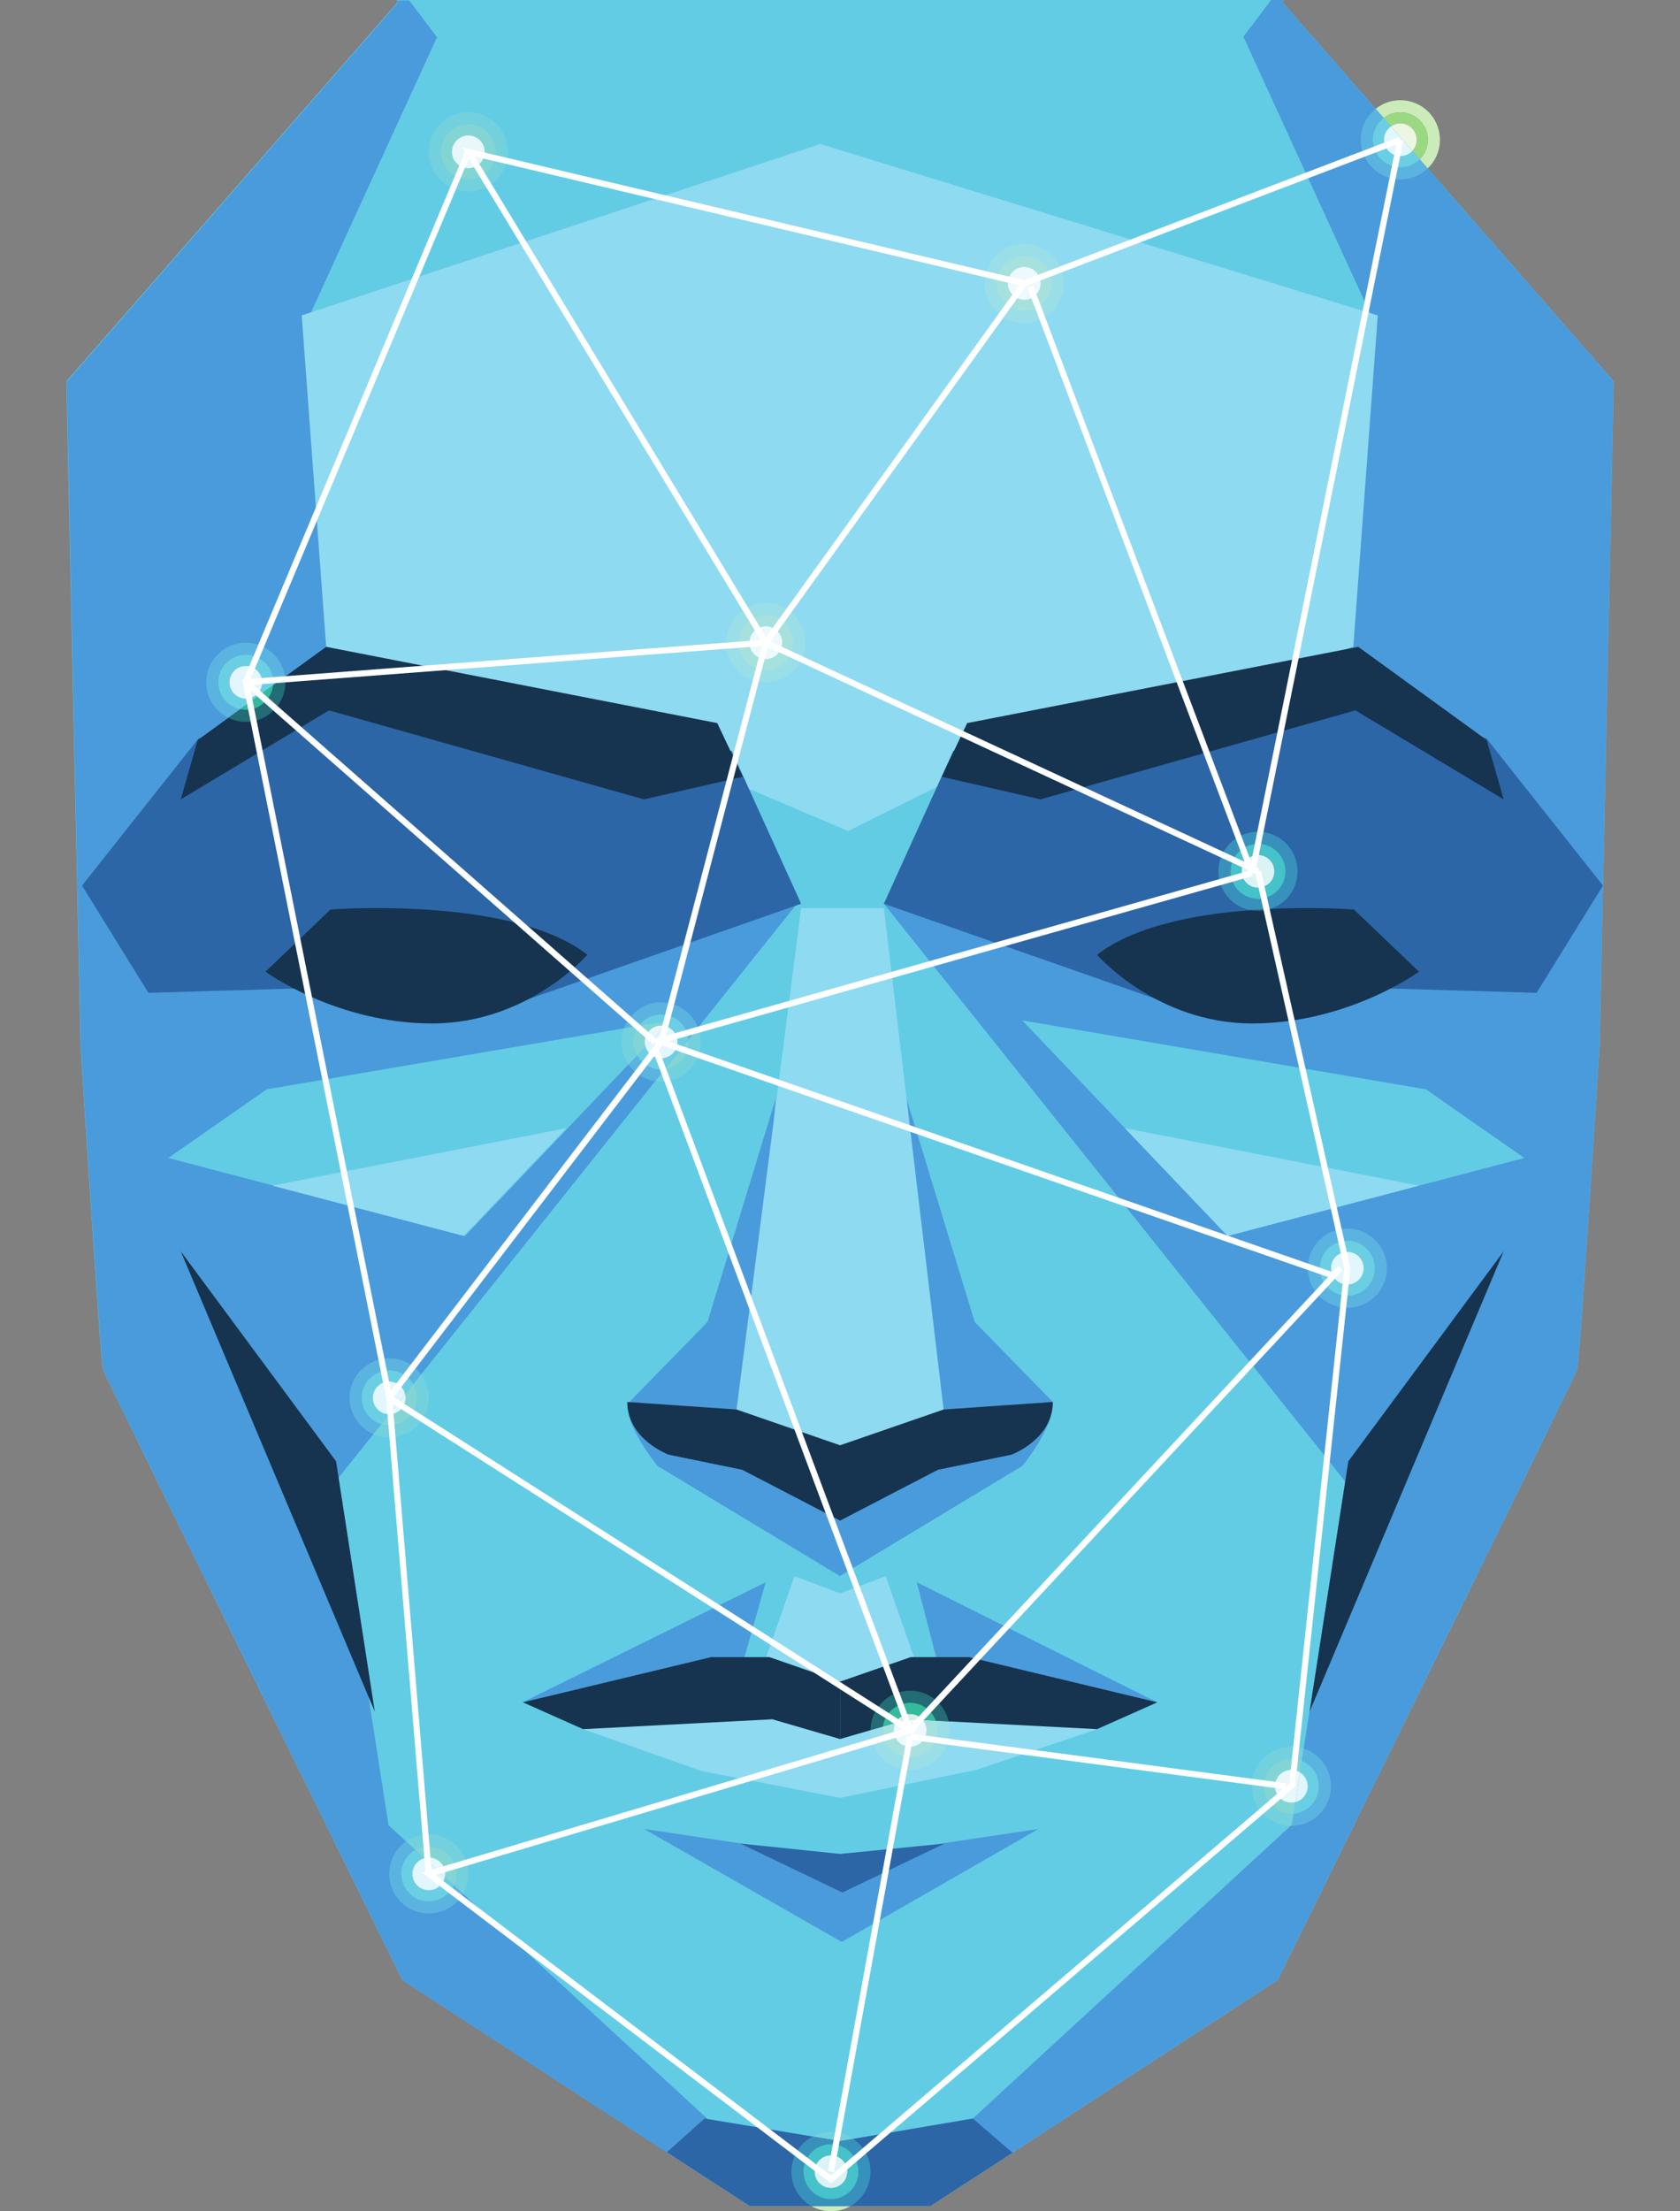 <svg xmlns="http://www.w3.org/2000/svg" xmlns:xlink="http://www.w3.org/1999/xlink" width="380" zoomAndPan="magnify" viewBox="0 0 285 375" height="500" preserveAspectRatio="xMidYMid meet" version="1.0"><rect x="0" y="0" width="285" height="375" fill="#808080" stroke="none"/><defs><clipPath id="59ee3c7a83"><path d="M 11.25 0 L 273.75 0 L 273.75 375 L 11.25 375 Z M 11.25 0 " clip-rule="nonzero"/></clipPath><clipPath id="607823125f"><path d="M 149 0 L 273.75 0 L 273.75 370 L 149 370 Z M 149 0 " clip-rule="nonzero"/></clipPath><clipPath id="ba9138f663"><path d="M 11.25 0 L 136 0 L 136 370 L 11.25 370 Z M 11.25 0 " clip-rule="nonzero"/></clipPath></defs><g clip-path="url(#59ee3c7a83)"><path fill="#62cce5" d="M 273.762 64.668 L 271.371 177.238 C 271.371 177.238 268.012 230.887 267.535 232.32 C 267.055 233.758 216.762 335.789 216.762 335.789 L 171.766 365.059 L 164.676 369.672 L 157.844 374.109 L 127.188 374.109 L 113.137 364.973 L 68.266 335.789 C 68.266 335.789 17.969 233.758 17.492 232.32 C 17.012 230.887 13.664 177.238 13.664 177.238 L 11.262 64.668 L 67.395 0.449 L 67.312 -0.004 L 217.723 -0.004 L 217.629 0.438 L 273.762 64.668 " fill-opacity="1" fill-rule="nonzero"/></g><path fill="#4a9bdb" d="M 142.715 315.16 L 109.262 310.16 L 142.797 329.32 L 176.168 310.16 L 142.715 315.16 " fill-opacity="1" fill-rule="nonzero"/><path fill="#4a9bdb" d="M 155.527 268.324 L 196.324 288.684 L 160.078 285.969 Z M 155.527 268.324 " fill-opacity="1" fill-rule="nonzero"/><path fill="#4a9bdb" d="M 129.898 268.324 L 88.648 288.684 L 124.895 285.969 Z M 129.898 268.324 " fill-opacity="1" fill-rule="nonzero"/><path fill="#4a9bdb" d="M 153.797 186.34 C 153.797 186.82 158.48 241.902 158.48 241.902 L 178.602 237.75 L 165.348 224.176 L 153.797 186.34 " fill-opacity="1" fill-rule="nonzero"/><path fill="#4a9bdb" d="M 131.578 186.34 C 131.578 186.82 126.891 241.902 126.891 241.902 L 106.773 237.75 L 120.023 224.176 L 131.578 186.34 " fill-opacity="1" fill-rule="nonzero"/><path fill="#4a9bdb" d="M 142.453 267.289 L 173.41 248.605 C 173.41 248.605 178.762 242.219 178.602 237.75 L 142.516 247.809 L 142.453 267.289 " fill-opacity="1" fill-rule="nonzero"/><path fill="#4a9bdb" d="M 142.516 267.289 L 111.559 248.605 C 111.559 248.605 106.207 242.219 106.367 237.75 L 142.453 247.809 L 142.516 267.289 " fill-opacity="1" fill-rule="nonzero"/><g clip-path="url(#607823125f)"><path fill="#4a9bdb" d="M 273.762 64.668 L 271.371 177.238 C 271.371 177.238 268.012 230.887 267.535 232.32 C 267.055 233.758 216.762 335.789 216.762 335.789 L 171.766 365.059 L 164.676 369.672 L 165.031 359.262 L 219.156 309.438 L 228.211 251.242 L 149.938 153.258 L 184.184 148.973 L 222.16 143.605 L 233.566 55.637 L 210.93 6.227 C 210.93 6.227 213.387 2.988 215.629 -0.004 L 217.723 -0.004 L 217.629 0.438 L 273.762 64.668 " fill-opacity="1" fill-rule="nonzero"/></g><g clip-path="url(#ba9138f663)"><path fill="#4a9bdb" d="M 11.309 64.746 L 13.699 177.316 C 13.699 177.316 17.055 230.965 17.535 232.398 C 18.012 233.836 68.305 335.871 68.305 335.871 L 113.301 365.137 L 120.395 369.754 L 120.039 359.34 L 65.91 309.52 L 56.859 251.32 L 135.133 153.34 L 100.883 149.051 L 62.91 143.688 L 51.504 55.715 L 74.137 6.305 C 74.137 6.305 71.68 3.07 69.438 0.074 L 67.348 0.074 L 67.441 0.516 L 11.309 64.746 " fill-opacity="1" fill-rule="nonzero"/></g><path fill="#8edaf1" d="M 142.516 270.207 L 150.25 267.289 L 155.129 281.262 L 142.516 285.801 L 142.516 270.207 " fill-opacity="1" fill-rule="nonzero"/><path fill="#8edaf1" d="M 142.516 270.207 L 134.781 267.289 L 129.898 281.262 L 142.516 285.801 L 142.516 270.207 " fill-opacity="1" fill-rule="nonzero"/><path fill="#8edaf1" d="M 139.16 24.426 L 51.184 53.488 L 55.332 109.691 L 127.504 133.961 L 143.863 140.926 L 158.941 133.441 L 229.578 109.691 L 233.727 53.488 L 139.16 24.426 " fill-opacity="1" fill-rule="nonzero"/><path fill="#8edaf1" d="M 102.516 290.281 L 98.926 293.234 L 119.043 300.34 L 142.516 304.891 L 165.746 300.102 L 186.105 293.234 L 169.418 287.965 L 150.898 287.965 L 102.516 290.281 " fill-opacity="1" fill-rule="nonzero"/><path fill="#8edaf1" d="M 160.078 239.027 L 149.941 154.008 L 135.906 154.008 L 124.949 239.027 L 140.121 251.242 L 160.078 239.027 " fill-opacity="1" fill-rule="nonzero"/><path fill="#2c66a6" d="M 165.508 127.32 L 161.727 127.32 L 149.938 153.258 L 204.789 172.441 C 204.789 172.441 218.383 175.559 233.941 167.578 L 260.672 168.371 L 271.934 150.18 L 252.211 125.285 L 223.629 114.16 L 165.508 127.32 " fill-opacity="1" fill-rule="nonzero"/><path fill="#2c66a6" d="M 120.34 127.324 L 124.121 127.324 L 135.906 153.258 L 81.062 172.441 C 81.062 172.441 67.465 175.559 51.91 167.578 L 25.176 168.371 L 13.918 150.184 L 33.637 125.285 L 62.219 114.164 L 120.34 127.324 " fill-opacity="1" fill-rule="nonzero"/><path fill="#16344f" d="M 240.715 164.777 C 240.715 164.777 228.734 173.559 212.449 173.559 C 196.164 173.559 186.109 161.91 186.109 161.91 C 189.496 159.273 194.094 157.5 199.035 156.309 L 199.035 156.301 C 206.148 154.582 213.961 154.086 219.926 154.008 C 225.668 153.926 229.691 154.242 229.691 154.242 L 240.715 164.777 " fill-opacity="1" fill-rule="nonzero"/><path fill="#16344f" d="M 45.039 164.777 C 45.039 164.777 57.02 173.559 73.305 173.559 C 89.59 173.559 99.645 161.91 99.645 161.91 C 96.258 159.273 91.66 157.5 86.719 156.309 L 86.719 156.297 C 79.605 154.582 71.793 154.086 65.828 154.008 C 60.086 153.926 56.062 154.242 56.062 154.242 L 45.039 164.777 " fill-opacity="1" fill-rule="nonzero"/><path fill="#16344f" d="M 160.078 239.027 L 142.516 245.094 L 124.949 239.027 L 106.43 237.75 C 106.43 244.137 113.453 246.691 113.453 246.691 L 125.91 249.246 L 142.516 257.867 L 159.121 249.246 L 171.574 246.691 C 171.574 246.691 178.602 244.137 178.602 237.75 L 160.078 239.027 " fill-opacity="1" fill-rule="nonzero"/><path fill="#16344f" d="M 164.387 281.02 L 154.492 281.02 L 142.516 285.172 L 142.516 294.91 L 154.012 291.559 L 186.105 293.234 L 196.324 288.684 L 164.387 281.02 " fill-opacity="1" fill-rule="nonzero"/><path fill="#16344f" d="M 120.641 281.02 L 88.707 288.684 L 98.922 293.234 L 131.02 291.559 L 142.516 294.91 L 142.516 285.172 L 130.539 281.02 L 120.641 281.02 " fill-opacity="1" fill-rule="nonzero"/><path fill="#2c66a6" d="M 125.59 312.637 L 142.516 314.391 L 160.238 312.637 L 142.914 320.938 L 125.59 312.637 " fill-opacity="1" fill-rule="nonzero"/><path fill="#16344f" d="M 159.758 131.727 L 176.523 135.559 L 229.938 120.469 L 255.082 135.559 L 252.207 125.5 L 230.414 109.691 L 164.07 122.625 L 159.758 131.727 " fill-opacity="1" fill-rule="nonzero"/><path fill="#16344f" d="M 125.988 131.727 L 109.223 135.559 L 55.812 120.469 L 30.664 135.559 L 33.539 125.5 L 55.332 109.691 L 121.68 122.625 L 125.988 131.727 " fill-opacity="1" fill-rule="nonzero"/><path fill="#16344f" d="M 255.082 212.203 L 228.738 247.809 L 222.16 290.281 Z M 255.082 212.203 " fill-opacity="1" fill-rule="nonzero"/><path fill="#16344f" d="M 30.664 212.203 L 57.012 247.809 L 63.586 290.281 Z M 30.664 212.203 " fill-opacity="1" fill-rule="nonzero"/><path fill="#2c66a6" d="M 165.031 359.262 L 142.516 363.086 L 119.523 359.262 L 113.137 364.973 L 127.188 374.109 L 157.844 374.109 L 171.766 365.059 L 165.031 359.262 " fill-opacity="1" fill-rule="nonzero"/><path fill="#62cce5" d="M 173.41 173.043 L 208.254 209.594 L 258.598 196.371 L 241.898 184.734 L 173.41 173.043 " fill-opacity="1" fill-rule="nonzero"/><path fill="#62cce5" d="M 113.734 173.043 L 78.891 209.594 L 28.551 196.371 L 45.25 184.734 L 113.734 173.043 " fill-opacity="1" fill-rule="nonzero"/><path fill="#8edaf1" d="M 190.836 191.32 L 208.254 209.594 L 240.715 201.066 L 213.41 195.73 L 190.836 191.32 " fill-opacity="1" fill-rule="nonzero"/><path fill="#8edaf1" d="M 96.082 191.32 L 78.664 209.594 L 46.203 201.066 L 73.508 195.73 L 96.082 191.32 " fill-opacity="1" fill-rule="nonzero"/><path fill="#ccebbb" d="M 237.559 16.992 C 235.977 16.992 234.523 17.539 233.375 18.457 L 234.723 20 C 235.508 19.395 236.492 19.035 237.559 19.035 C 240.141 19.035 242.23 21.129 242.23 23.707 C 242.23 25 241.707 26.172 240.855 27.016 L 242.203 28.559 C 243.48 27.336 244.273 25.613 244.273 23.707 C 244.273 20 241.27 16.992 237.559 16.992 " fill-opacity="1" fill-rule="nonzero"/><path fill="#5bb4e0" d="M 233.379 18.457 C 231.836 19.688 230.848 21.582 230.848 23.707 C 230.848 27.414 233.852 30.418 237.562 30.418 C 239.363 30.418 241 29.711 242.207 28.555 L 240.855 27.012 C 240.012 27.855 238.848 28.375 237.562 28.375 C 234.984 28.375 232.895 26.281 232.895 23.707 C 232.895 22.191 233.613 20.852 234.723 19.996 L 233.379 18.457 " fill-opacity="1" fill-rule="nonzero"/><path fill="#9ad982" d="M 237.562 19.035 C 236.496 19.035 235.512 19.395 234.723 19.996 L 235.973 21.426 C 236.426 21.109 236.973 20.926 237.562 20.926 C 239.098 20.926 240.344 22.168 240.344 23.703 C 240.344 24.43 240.062 25.09 239.609 25.586 L 240.855 27.012 C 241.707 26.168 242.23 24.996 242.23 23.703 C 242.23 21.125 240.141 19.035 237.562 19.035 " fill-opacity="1" fill-rule="nonzero"/><path fill="#6bcfe4" d="M 234.723 19.996 C 233.609 20.852 232.895 22.195 232.895 23.707 C 232.895 26.285 234.98 28.375 237.562 28.375 C 238.848 28.375 240.012 27.855 240.855 27.016 L 239.605 25.586 C 239.098 26.137 238.371 26.484 237.562 26.484 C 236.027 26.484 234.781 25.238 234.781 23.707 C 234.781 22.762 235.258 21.93 235.977 21.426 L 234.723 19.996 " fill-opacity="1" fill-rule="nonzero"/><path fill="#ebf7e3" d="M 237.562 20.926 C 236.973 20.926 236.426 21.109 235.977 21.426 L 239.609 25.586 C 240.062 25.09 240.34 24.43 240.34 23.703 C 240.34 22.172 239.098 20.926 237.562 20.926 " fill-opacity="1" fill-rule="nonzero"/><path fill="#e2f6fd" d="M 235.977 21.426 C 235.258 21.93 234.785 22.762 234.785 23.703 C 234.785 25.238 236.027 26.48 237.562 26.48 C 238.371 26.48 239.102 26.137 239.609 25.586 L 235.977 21.426 " fill-opacity="1" fill-rule="nonzero"/><path fill="#73d1de" d="M 79.449 19.035 C 75.742 19.035 72.738 22.043 72.738 25.75 C 72.738 29.457 75.742 32.461 79.449 32.461 C 83.156 32.461 86.164 29.457 86.164 25.75 C 86.164 22.043 83.156 19.035 79.449 19.035 M 79.449 30.418 C 76.871 30.418 74.781 28.328 74.781 25.75 C 74.781 23.168 76.871 21.078 79.449 21.078 C 82.027 21.078 84.121 23.168 84.121 25.75 C 84.121 28.328 82.027 30.418 79.449 30.418 " fill-opacity="1" fill-rule="nonzero"/><path fill="#83d5d4" d="M 79.449 21.078 C 76.871 21.078 74.781 23.172 74.781 25.75 C 74.781 28.328 76.871 30.418 79.449 30.418 C 82.027 30.418 84.121 28.328 84.121 25.75 C 84.121 23.172 82.027 21.078 79.449 21.078 M 79.449 28.527 C 77.918 28.527 76.672 27.281 76.672 25.75 C 76.672 24.215 77.918 22.969 79.449 22.969 C 80.984 22.969 82.23 24.215 82.23 25.75 C 82.23 27.281 80.984 28.527 79.449 28.527 " fill-opacity="1" fill-rule="nonzero"/><path fill="#e7f7fa" d="M 79.449 22.973 C 77.918 22.973 76.672 24.215 76.672 25.75 C 76.672 27.285 77.918 28.527 79.449 28.527 C 80.984 28.527 82.23 27.285 82.23 25.75 C 82.23 24.215 80.984 22.973 79.449 22.973 " fill-opacity="1" fill-rule="nonzero"/><path fill="#3891ba" d="M 213.414 141.051 C 209.703 141.051 206.699 144.055 206.699 147.766 C 206.699 151.023 209.02 153.738 212.098 154.348 C 213.266 154.262 214.414 154.191 215.527 154.137 C 218.199 153.254 220.125 150.734 220.125 147.766 C 220.125 144.055 217.121 141.051 213.414 141.051 M 213.414 152.434 C 210.836 152.434 208.742 150.344 208.742 147.766 C 208.742 145.188 210.836 143.094 213.414 143.094 C 215.992 143.094 218.082 145.188 218.082 147.766 C 218.082 150.344 215.992 152.434 213.414 152.434 " fill-opacity="1" fill-rule="nonzero"/><path fill="#236c75" d="M 215.527 154.137 C 214.414 154.191 213.266 154.262 212.098 154.348 C 212.523 154.434 212.961 154.477 213.414 154.477 C 214.152 154.477 214.863 154.359 215.527 154.137 " fill-opacity="1" fill-rule="nonzero"/><path fill="#46c2ca" d="M 213.414 143.094 C 210.836 143.094 208.742 145.188 208.742 147.766 C 208.742 150.344 210.836 152.434 213.414 152.434 C 215.992 152.434 218.082 150.344 218.082 147.766 C 218.082 145.188 215.992 143.094 213.414 143.094 M 213.414 150.543 C 211.879 150.543 210.633 149.301 210.633 147.766 C 210.633 146.23 211.879 144.988 213.414 144.988 C 214.949 144.988 216.191 146.23 216.191 147.766 C 216.191 149.301 214.949 150.543 213.414 150.543 " fill-opacity="1" fill-rule="nonzero"/><path fill="#dbf3f5" d="M 213.414 144.988 C 211.879 144.988 210.633 146.23 210.633 147.766 C 210.633 149.301 211.879 150.543 213.414 150.543 C 214.949 150.543 216.191 149.301 216.191 147.766 C 216.191 146.23 214.949 144.988 213.414 144.988 " fill-opacity="1" fill-rule="nonzero"/><path fill="#5bb4e0" d="M 228.566 208.348 C 224.855 208.348 221.852 211.355 221.852 215.062 C 221.852 218.77 224.855 221.777 228.566 221.777 C 232.27 221.777 235.277 218.77 235.277 215.062 C 235.277 211.355 232.27 208.348 228.566 208.348 M 228.566 219.734 C 225.988 219.734 223.895 217.641 223.895 215.062 C 223.895 212.484 225.988 210.391 228.566 210.391 C 231.145 210.391 233.234 212.484 233.234 215.062 C 233.234 217.641 231.145 219.734 228.566 219.734 " fill-opacity="1" fill-rule="nonzero"/><path fill="#6bcfe4" d="M 228.566 210.391 C 225.988 210.391 223.895 212.484 223.895 215.062 C 223.895 217.641 225.988 219.734 228.566 219.734 C 231.145 219.734 233.234 217.641 233.234 215.062 C 233.234 212.484 231.145 210.391 228.566 210.391 M 228.566 217.84 C 227.031 217.84 225.785 216.594 225.785 215.062 C 225.785 213.527 227.031 212.285 228.566 212.285 C 230.098 212.285 231.34 213.527 231.34 215.062 C 231.34 216.594 230.098 217.84 228.566 217.84 " fill-opacity="1" fill-rule="nonzero"/><path fill="#e2f6fd" d="M 228.566 212.285 C 227.031 212.285 225.785 213.527 225.785 215.062 C 225.785 216.594 227.031 217.84 228.566 217.84 C 230.098 217.84 231.34 216.594 231.34 215.062 C 231.34 213.527 230.098 212.285 228.566 212.285 " fill-opacity="1" fill-rule="nonzero"/><path fill="#73d1de" d="M 71.434 233.078 L 70.09 234.758 C 70.473 235.434 70.691 236.219 70.691 237.051 C 70.691 239.629 68.602 241.723 66.023 241.723 C 65.559 241.723 65.109 241.652 64.684 241.527 L 63.34 243.207 C 64.164 243.566 65.07 243.766 66.023 243.766 C 69.73 243.766 72.734 240.762 72.734 237.051 C 72.734 235.566 72.254 234.191 71.434 233.078 " fill-opacity="1" fill-rule="nonzero"/><path fill="#5bb4e0" d="M 66.023 230.34 C 62.316 230.34 59.309 233.344 59.309 237.051 C 59.309 239.805 60.969 242.172 63.34 243.207 L 64.684 241.527 C 62.758 240.949 61.352 239.164 61.352 237.051 C 61.352 234.473 63.445 232.383 66.023 232.383 C 67.77 232.383 69.289 233.34 70.09 234.758 L 71.434 233.078 C 70.211 231.418 68.242 230.34 66.023 230.34 " fill-opacity="1" fill-rule="nonzero"/><path fill="#83d5d4" d="M 70.09 234.758 L 68.734 236.453 C 68.777 236.648 68.801 236.848 68.801 237.051 C 68.801 238.582 67.566 239.82 66.039 239.828 L 64.684 241.527 C 65.109 241.652 65.559 241.723 66.023 241.723 C 68.602 241.723 70.691 239.629 70.691 237.051 C 70.691 236.219 70.473 235.434 70.09 234.758 " fill-opacity="1" fill-rule="nonzero"/><path fill="#6bcfe4" d="M 66.023 232.383 C 63.445 232.383 61.352 234.473 61.352 237.051 C 61.352 239.164 62.758 240.949 64.684 241.527 L 66.039 239.828 C 66.035 239.828 66.027 239.828 66.023 239.828 C 64.488 239.828 63.246 238.586 63.246 237.051 C 63.246 235.516 64.488 234.273 66.023 234.273 C 67.352 234.273 68.465 235.207 68.734 236.453 L 70.09 234.758 C 69.289 233.34 67.77 232.383 66.023 232.383 " fill-opacity="1" fill-rule="nonzero"/><path fill="#e7f7fa" d="M 68.734 236.453 L 66.039 239.828 C 67.566 239.82 68.801 238.582 68.801 237.051 C 68.801 236.848 68.777 236.648 68.734 236.453 " fill-opacity="1" fill-rule="nonzero"/><path fill="#e2f6fd" d="M 66.023 234.273 C 64.488 234.273 63.246 235.516 63.246 237.051 C 63.246 238.586 64.488 239.828 66.023 239.828 C 66.027 239.828 66.035 239.828 66.039 239.828 L 68.734 236.453 C 68.465 235.207 67.352 234.273 66.023 234.273 " fill-opacity="1" fill-rule="nonzero"/><path fill="#9adee8" d="M 158.777 291.809 C 158.965 292.312 159.062 292.859 159.062 293.426 C 159.062 296.008 156.973 298.098 154.395 298.098 C 151.816 298.098 149.727 296.008 149.727 293.426 C 149.727 293.215 149.738 293.004 149.77 292.797 L 147.684 293.402 C 147.684 293.41 147.684 293.422 147.684 293.426 C 147.684 297.137 150.688 300.141 154.395 300.141 C 158.102 300.141 161.109 297.137 161.109 293.426 C 161.109 292.91 161.051 292.406 160.938 291.922 L 158.777 291.809 " fill-opacity="1" fill-rule="nonzero"/><path fill="#236c75" d="M 154.395 286.715 C 150.695 286.715 147.695 289.707 147.684 293.402 L 149.77 292.797 C 150.074 290.516 152.031 288.758 154.395 288.758 C 156.406 288.758 158.117 290.027 158.777 291.809 L 160.938 291.922 C 160.254 288.938 157.586 286.715 154.395 286.715 " fill-opacity="1" fill-rule="nonzero"/><path fill="#a6e1de" d="M 156.566 291.691 C 156.945 292.168 157.172 292.77 157.172 293.426 C 157.172 294.961 155.93 296.207 154.395 296.207 C 152.859 296.207 151.617 294.961 151.617 293.426 C 151.617 292.977 151.727 292.547 151.918 292.172 L 149.77 292.797 C 149.738 293.004 149.727 293.215 149.727 293.426 C 149.727 296.008 151.816 298.098 154.395 298.098 C 156.973 298.098 159.062 296.008 159.062 293.426 C 159.062 292.859 158.965 292.312 158.777 291.809 L 156.566 291.691 " fill-opacity="1" fill-rule="nonzero"/><path fill="#35ba9d" d="M 154.395 288.758 C 152.031 288.758 150.074 290.516 149.77 292.797 L 151.918 292.172 C 152.375 291.266 153.312 290.648 154.395 290.648 C 155.273 290.648 156.055 291.055 156.566 291.691 L 158.777 291.809 C 158.117 290.027 156.406 288.758 154.395 288.758 " fill-opacity="1" fill-rule="nonzero"/><path fill="#eef9fd" d="M 154.012 291.559 L 151.918 292.172 C 151.727 292.547 151.617 292.977 151.617 293.426 C 151.617 294.961 152.859 296.207 154.395 296.207 C 155.93 296.207 157.172 294.961 157.172 293.426 C 157.172 292.77 156.945 292.168 156.566 291.691 L 154.012 291.559 " fill-opacity="1" fill-rule="nonzero"/><path fill="#d7f1e7" d="M 154.395 290.648 C 153.312 290.648 152.375 291.266 151.918 292.172 L 154.012 291.559 L 156.566 291.691 C 156.055 291.055 155.273 290.648 154.395 290.648 " fill-opacity="1" fill-rule="nonzero"/><path fill="#73d1de" d="M 72.734 311.062 C 71.309 311.062 69.984 311.508 68.898 312.27 L 70.453 313.699 C 71.129 313.324 71.906 313.105 72.734 313.105 C 75.316 313.105 77.406 315.195 77.406 317.773 C 77.406 318.465 77.254 319.121 76.984 319.711 L 78.543 321.148 C 79.121 320.156 79.449 319.004 79.449 317.773 C 79.449 314.07 76.445 311.062 72.734 311.062 " fill-opacity="1" fill-rule="nonzero"/><path fill="#5bb4e0" d="M 68.898 312.27 C 67.16 313.48 66.023 315.496 66.023 317.773 C 66.023 321.484 69.027 324.488 72.734 324.488 C 75.215 324.488 77.383 323.145 78.543 321.148 L 76.984 319.711 C 76.25 321.324 74.625 322.445 72.734 322.445 C 70.156 322.445 68.066 320.355 68.066 317.773 C 68.066 316.027 69.031 314.5 70.453 313.699 L 68.898 312.27 " fill-opacity="1" fill-rule="nonzero"/><path fill="#83d5d4" d="M 72.734 313.105 C 71.906 313.105 71.129 313.324 70.453 313.699 L 71.977 315.102 C 72.219 315.035 72.473 315 72.734 315 C 74.27 315 75.516 316.242 75.516 317.773 C 75.516 317.957 75.496 318.137 75.461 318.312 L 76.984 319.711 C 77.254 319.121 77.406 318.465 77.406 317.773 C 77.406 315.195 75.316 313.105 72.734 313.105 " fill-opacity="1" fill-rule="nonzero"/><path fill="#6bcfe4" d="M 70.453 313.699 C 69.031 314.5 68.066 316.027 68.066 317.773 C 68.066 320.355 70.156 322.445 72.734 322.445 C 74.625 322.445 76.25 321.324 76.984 319.711 L 75.461 318.312 C 75.215 319.59 74.09 320.555 72.734 320.555 C 71.203 320.555 69.957 319.309 69.957 317.773 C 69.957 316.508 70.812 315.434 71.977 315.102 L 70.453 313.699 " fill-opacity="1" fill-rule="nonzero"/><path fill="#e7f7fa" d="M 72.734 315 C 72.473 315 72.219 315.035 71.977 315.102 L 75.461 318.312 C 75.496 318.137 75.516 317.957 75.516 317.773 C 75.516 316.242 74.27 315 72.734 315 " fill-opacity="1" fill-rule="nonzero"/><path fill="#e2f6fd" d="M 71.977 315.102 C 70.812 315.434 69.957 316.508 69.957 317.773 C 69.957 319.309 71.203 320.555 72.734 320.555 C 74.09 320.555 75.215 319.59 75.461 318.312 L 71.977 315.102 " fill-opacity="1" fill-rule="nonzero"/><path fill="#ccebbb" d="M 144.289 374.109 L 137.645 374.109 C 138.625 374.668 139.758 374.988 140.969 374.988 C 142.176 374.988 143.309 374.668 144.289 374.109 " fill-opacity="1" fill-rule="nonzero"/><path fill="#73d1de" d="M 140.969 361.562 C 139.848 361.562 138.797 361.832 137.871 362.316 L 142.516 363.086 L 144.73 362.711 C 143.656 361.984 142.363 361.562 140.969 361.562 " fill-opacity="1" fill-rule="nonzero"/><path fill="#3891ba" d="M 137.871 362.316 C 135.723 363.434 134.254 365.684 134.254 368.273 C 134.254 370.773 135.621 372.953 137.645 374.109 L 144.289 374.109 C 146.316 372.953 147.684 370.773 147.684 368.273 C 147.684 365.961 146.512 363.918 144.73 362.711 L 142.516 363.086 L 137.871 362.316 M 140.969 372.945 C 138.391 372.945 136.297 370.852 136.297 368.273 C 136.297 365.695 138.391 363.605 140.969 363.605 C 143.547 363.605 145.637 365.695 145.637 368.273 C 145.637 370.852 143.547 372.945 140.969 372.945 " fill-opacity="1" fill-rule="nonzero"/><path fill="#46c2ca" d="M 140.969 363.605 C 138.391 363.605 136.297 365.695 136.297 368.273 C 136.297 370.852 138.391 372.945 140.969 372.945 C 143.547 372.945 145.637 370.852 145.637 368.273 C 145.637 365.695 143.547 363.605 140.969 363.605 M 140.969 371.051 C 139.434 371.051 138.188 369.809 138.188 368.273 C 138.188 366.738 139.434 365.496 140.969 365.496 C 142.5 365.496 143.746 366.738 143.746 368.273 C 143.746 369.809 142.5 371.051 140.969 371.051 " fill-opacity="1" fill-rule="nonzero"/><path fill="#dbf3f5" d="M 140.969 365.496 C 139.434 365.496 138.188 366.738 138.188 368.273 C 138.188 369.809 139.434 371.051 140.969 371.051 C 142.5 371.051 143.746 369.809 143.746 368.273 C 143.746 366.738 142.5 365.496 140.969 365.496 " fill-opacity="1" fill-rule="nonzero"/><path fill="#73d1de" d="M 219.07 296.207 C 215.359 296.207 212.355 299.211 212.355 302.918 C 212.355 306.586 215.297 309.566 218.949 309.633 L 219.156 309.438 L 219.449 307.574 C 219.324 307.582 219.195 307.59 219.07 307.59 C 216.492 307.59 214.398 305.496 214.398 302.918 C 214.398 300.34 216.492 298.25 219.07 298.25 C 219.695 298.25 220.297 298.375 220.844 298.598 L 221.164 296.539 C 220.508 296.32 219.801 296.207 219.07 296.207 " fill-opacity="1" fill-rule="nonzero"/><path fill="#5bb4e0" d="M 221.164 296.539 L 220.844 298.598 C 222.543 299.297 223.738 300.969 223.738 302.918 C 223.738 305.371 221.852 307.379 219.449 307.574 L 219.156 309.438 L 218.949 309.633 C 218.988 309.633 219.027 309.633 219.07 309.633 C 222.777 309.633 225.785 306.625 225.785 302.918 C 225.785 299.941 223.848 297.418 221.164 296.539 " fill-opacity="1" fill-rule="nonzero"/><path fill="#83d5d4" d="M 219.07 298.25 C 216.492 298.25 214.398 300.34 214.398 302.918 C 214.398 305.496 216.492 307.59 219.07 307.59 C 219.195 307.59 219.324 307.582 219.449 307.574 L 219.754 305.613 C 219.535 305.668 219.305 305.695 219.07 305.695 C 217.535 305.695 216.289 304.453 216.289 302.918 C 216.289 301.387 217.535 300.141 219.07 300.141 C 219.609 300.141 220.113 300.293 220.539 300.562 L 220.844 298.598 C 220.297 298.375 219.695 298.25 219.07 298.25 " fill-opacity="1" fill-rule="nonzero"/><path fill="#6bcfe4" d="M 220.844 298.598 L 220.539 300.562 C 221.324 301.051 221.848 301.926 221.848 302.918 C 221.848 304.219 220.957 305.309 219.754 305.613 L 219.449 307.574 C 221.852 307.379 223.738 305.371 223.738 302.918 C 223.738 300.969 222.543 299.297 220.844 298.598 " fill-opacity="1" fill-rule="nonzero"/><path fill="#e7f7fa" d="M 219.07 300.141 C 217.535 300.141 216.289 301.387 216.289 302.918 C 216.289 304.453 217.535 305.695 219.07 305.695 C 219.305 305.695 219.535 305.668 219.754 305.613 L 220.539 300.562 C 220.113 300.293 219.609 300.141 219.07 300.141 " fill-opacity="1" fill-rule="nonzero"/><path fill="#e2f6fd" d="M 220.539 300.562 L 219.754 305.613 C 220.957 305.309 221.848 304.219 221.848 302.918 C 221.848 301.926 221.324 301.051 220.539 300.562 " fill-opacity="1" fill-rule="nonzero"/><path fill="#5bb4e0" d="M 41.703 108.988 C 37.996 108.988 34.988 111.996 34.988 115.703 C 34.988 118.348 36.516 120.633 38.738 121.727 L 40.742 120.273 C 38.625 119.832 37.035 117.953 37.035 115.703 C 37.035 113.125 39.125 111.035 41.703 111.035 C 44.281 111.035 46.371 113.125 46.371 115.703 C 46.371 115.875 46.363 116.047 46.344 116.211 L 48.352 114.754 C 47.891 111.496 45.09 108.988 41.703 108.988 " fill-opacity="1" fill-rule="nonzero"/><path fill="#236c75" d="M 48.352 114.754 L 46.344 116.211 C 46.094 118.551 44.109 120.375 41.703 120.375 C 41.375 120.375 41.051 120.34 40.742 120.273 L 38.738 121.727 C 39.633 122.168 40.637 122.418 41.703 122.418 C 45.41 122.418 48.418 119.41 48.418 115.703 C 48.418 115.383 48.395 115.066 48.352 114.754 " fill-opacity="1" fill-rule="nonzero"/><path fill="#6bcfe4" d="M 41.703 111.035 C 39.125 111.035 37.035 113.125 37.035 115.703 C 37.035 117.953 38.625 119.832 40.742 120.273 L 46.344 116.211 C 46.363 116.047 46.371 115.875 46.371 115.703 C 46.371 113.125 44.281 111.035 41.703 111.035 M 41.703 118.48 C 40.168 118.48 38.926 117.238 38.926 115.703 C 38.926 114.168 40.168 112.926 41.703 112.926 C 43.234 112.926 44.48 114.168 44.48 115.703 C 44.48 117.238 43.234 118.48 41.703 118.48 " fill-opacity="1" fill-rule="nonzero"/><path fill="#35ba9d" d="M 46.344 116.211 L 40.742 120.273 C 41.051 120.34 41.375 120.375 41.703 120.375 C 44.109 120.375 46.094 118.551 46.344 116.211 " fill-opacity="1" fill-rule="nonzero"/><path fill="#e2f6fd" d="M 41.703 112.926 C 40.168 112.926 38.926 114.168 38.926 115.703 C 38.926 117.238 40.168 118.48 41.703 118.48 C 43.234 118.48 44.48 117.238 44.48 115.703 C 44.48 114.168 43.234 112.926 41.703 112.926 " fill-opacity="1" fill-rule="nonzero"/><path fill="#73d1de" d="M 118.414 174.266 L 116.809 176.277 C 116.82 176.418 116.828 176.559 116.828 176.699 C 116.828 179.07 115.062 181.027 112.773 181.328 L 111.164 183.344 C 111.488 183.387 111.82 183.414 112.156 183.414 C 115.867 183.414 118.871 180.41 118.871 176.699 C 118.871 175.844 118.711 175.02 118.414 174.266 " fill-opacity="1" fill-rule="nonzero"/><path fill="#5bb4e0" d="M 112.156 169.988 C 109.262 169.988 106.797 171.82 105.855 174.387 L 108.379 173.957 C 109.23 172.789 110.605 172.031 112.156 172.031 C 114.594 172.031 116.594 173.895 116.809 176.277 L 118.414 174.266 C 117.441 171.762 115.008 169.988 112.156 169.988 M 108.078 178.977 L 106.625 180.5 C 107.656 182.004 109.285 183.062 111.164 183.344 L 112.773 181.328 C 112.57 181.355 112.367 181.371 112.156 181.371 C 110.406 181.371 108.879 180.402 108.078 178.977 " fill-opacity="1" fill-rule="nonzero"/><path fill="#73d1de" d="M 108.379 173.957 L 105.855 174.387 C 105.59 175.109 105.445 175.887 105.445 176.699 C 105.445 178.113 105.879 179.422 106.625 180.5 L 108.078 178.977 C 107.703 178.305 107.488 177.527 107.488 176.699 C 107.488 175.676 107.82 174.727 108.379 173.957 " fill-opacity="1" fill-rule="nonzero"/><path fill="#83d5d4" d="M 116.809 176.277 L 112.773 181.328 C 115.062 181.027 116.828 179.07 116.828 176.699 C 116.828 176.559 116.82 176.418 116.809 176.277 " fill-opacity="1" fill-rule="nonzero"/><path fill="#6bcfe4" d="M 112.156 172.031 C 110.605 172.031 109.23 172.789 108.379 173.957 L 113.734 173.043 L 112.82 174 C 114.035 174.301 114.938 175.395 114.938 176.699 C 114.938 178.234 113.691 179.48 112.156 179.48 C 110.898 179.48 109.836 178.641 109.496 177.492 L 108.078 178.977 C 108.879 180.402 110.406 181.371 112.156 181.371 C 112.367 181.371 112.57 181.355 112.773 181.328 L 116.809 176.277 C 116.594 173.895 114.594 172.031 112.156 172.031 " fill-opacity="1" fill-rule="nonzero"/><path fill="#83d5d4" d="M 113.734 173.043 L 108.379 173.957 C 107.82 174.727 107.488 175.676 107.488 176.699 C 107.488 177.527 107.703 178.305 108.078 178.977 L 109.496 177.492 C 109.422 177.238 109.379 176.977 109.379 176.699 C 109.379 175.168 110.625 173.926 112.156 173.926 C 112.387 173.926 112.609 173.949 112.82 174 L 113.734 173.043 " fill-opacity="1" fill-rule="nonzero"/><path fill="#e2f6fd" d="M 112.82 174 L 109.496 177.492 C 109.836 178.641 110.898 179.48 112.156 179.48 C 113.691 179.48 114.938 178.234 114.938 176.699 C 114.938 175.395 114.035 174.301 112.82 174 " fill-opacity="1" fill-rule="nonzero"/><path fill="#e7f7fa" d="M 112.156 173.926 C 110.625 173.926 109.379 175.168 109.379 176.699 C 109.379 176.977 109.422 177.238 109.496 177.492 L 112.82 174 C 112.609 173.949 112.387 173.926 112.156 173.926 " fill-opacity="1" fill-rule="nonzero"/><path fill="#9adee8" d="M 173.758 41.344 C 170.051 41.344 167.047 44.352 167.047 48.055 C 167.047 51.766 170.051 54.77 173.758 54.77 C 177.465 54.77 180.469 51.766 180.469 48.055 C 180.469 44.352 177.465 41.344 173.758 41.344 M 173.758 52.727 C 171.18 52.727 169.086 50.637 169.086 48.055 C 169.086 45.477 171.18 43.387 173.758 43.387 C 176.336 43.387 178.426 45.477 178.426 48.055 C 178.426 50.637 176.336 52.727 173.758 52.727 " fill-opacity="1" fill-rule="nonzero"/><path fill="#a6e1de" d="M 173.758 43.387 C 171.18 43.387 169.086 45.48 169.086 48.059 C 169.086 50.637 171.18 52.727 173.758 52.727 C 176.336 52.727 178.426 50.637 178.426 48.059 C 178.426 45.48 176.336 43.387 173.758 43.387 M 173.758 50.836 C 172.223 50.836 170.98 49.594 170.98 48.059 C 170.98 46.523 172.223 45.281 173.758 45.281 C 175.289 45.281 176.535 46.523 176.535 48.059 C 176.535 49.594 175.289 50.836 173.758 50.836 " fill-opacity="1" fill-rule="nonzero"/><path fill="#eef9fd" d="M 173.758 45.277 C 172.223 45.277 170.98 46.523 170.98 48.055 C 170.98 49.59 172.223 50.832 173.758 50.832 C 175.293 50.832 176.535 49.59 176.535 48.055 C 176.535 46.523 175.293 45.277 173.758 45.277 " fill-opacity="1" fill-rule="nonzero"/><path fill="#9adee8" d="M 129.914 102.277 C 126.207 102.277 123.203 105.281 123.203 108.988 C 123.203 112.699 126.207 115.703 129.914 115.703 C 133.625 115.703 136.629 112.699 136.629 108.988 C 136.629 105.281 133.625 102.277 129.914 102.277 M 129.914 113.66 C 127.336 113.66 125.246 111.57 125.246 108.988 C 125.246 106.41 127.336 104.32 129.914 104.32 C 132.492 104.32 134.582 106.41 134.582 108.988 C 134.582 111.57 132.492 113.66 129.914 113.66 " fill-opacity="1" fill-rule="nonzero"/><path fill="#a6e1de" d="M 129.914 104.32 C 127.336 104.32 125.246 106.41 125.246 108.988 C 125.246 111.57 127.336 113.66 129.914 113.66 C 132.492 113.66 134.582 111.57 134.582 108.988 C 134.582 106.41 132.492 104.32 129.914 104.32 M 129.914 111.77 C 128.383 111.77 127.137 110.523 127.137 108.988 C 127.137 107.453 128.383 106.211 129.914 106.211 C 131.449 106.211 132.695 107.453 132.695 108.988 C 132.695 110.523 131.449 111.77 129.914 111.77 " fill-opacity="1" fill-rule="nonzero"/><path fill="#eef9fd" d="M 129.914 106.211 C 128.383 106.211 127.137 107.453 127.137 108.988 C 127.137 110.523 128.383 111.77 129.914 111.77 C 131.449 111.77 132.695 110.523 132.695 108.988 C 132.695 107.453 131.449 106.211 129.914 106.211 " fill-opacity="1" fill-rule="nonzero"/><path fill="#ffffff" d="M 237.379 23.223 L 173.723 47.512 L 78.367 24.961 L 129.035 108.535 L 41.082 115.23 L 65.559 237.367 L 153.164 293.254 L 71.609 317.57 L 140.984 370.258 L 219.703 302.965 L 229.09 215.031 L 213.918 147.652 L 212.906 147.879 L 228.039 215.09 L 218.719 302.449 L 140.949 368.93 L 73.863 317.98 L 155.629 293.602 L 66.488 236.73 L 42.324 116.176 L 130.793 109.441 L 80.535 26.535 L 173.797 48.598 L 237.746 24.191 L 237.379 23.223 " fill-opacity="1" fill-rule="nonzero"/><path fill="#ffffff" d="M 173.336 47.754 L 129.492 108.691 L 130.336 109.293 L 174.18 48.359 " fill-opacity="1" fill-rule="nonzero"/><path fill="#ffffff" d="M 111.988 177.188 L 225.91 216.77 L 226.246 215.789 L 112.328 176.211 " fill-opacity="1" fill-rule="nonzero"/><path fill="#ffffff" d="M 65.508 237.094 L 72.219 317.82 L 73.254 317.734 L 66.539 237.008 " fill-opacity="1" fill-rule="nonzero"/><path fill="#ffffff" d="M 153.887 294.418 L 140.457 368.18 L 141.477 368.367 L 154.902 294.605 " fill-opacity="1" fill-rule="nonzero"/><path fill="#ffffff" d="M 227.027 214.711 L 154.016 293.074 L 154.773 293.781 L 227.785 215.414 " fill-opacity="1" fill-rule="nonzero"/><path fill="#ffffff" d="M 110.629 177.836 L 153.91 293.609 L 154.879 293.246 L 111.598 177.473 " fill-opacity="1" fill-rule="nonzero"/><path fill="#ffffff" d="M 66.434 237.367 L 112.57 177.016 L 111.746 176.387 L 65.609 236.738 " fill-opacity="1" fill-rule="nonzero"/><path fill="#ffffff" d="M 129.695 109.461 L 213.195 148.234 L 213.629 147.293 L 130.133 108.523 " fill-opacity="1" fill-rule="nonzero"/><path fill="#ffffff" d="M 41.359 116.094 L 110.77 177.09 L 111.453 176.312 L 42.043 115.312 " fill-opacity="1" fill-rule="nonzero"/><path fill="#ffffff" d="M 78.973 25.551 L 41.227 115.504 L 42.18 115.906 L 79.926 25.949 " fill-opacity="1" fill-rule="nonzero"/><path fill="#ffffff" d="M 174.312 48.82 L 211.922 148.234 L 212.891 147.867 L 175.277 48.453 " fill-opacity="1" fill-rule="nonzero"/><path fill="#ffffff" d="M 237.055 23.605 L 211.895 147.949 L 212.91 148.156 L 238.066 23.809 " fill-opacity="1" fill-rule="nonzero"/><path fill="#ffffff" d="M 111.254 177.199 L 212.547 148.551 L 212.262 147.555 L 110.973 176.203 " fill-opacity="1" fill-rule="nonzero"/><path fill="#ffffff" d="M 129.414 108.859 L 111.656 176.57 L 112.66 176.832 L 130.414 109.121 " fill-opacity="1" fill-rule="nonzero"/><path fill="#ffffff" d="M 154.328 295.023 L 218.016 303.434 L 218.148 302.406 L 154.461 293.996 " fill-opacity="1" fill-rule="nonzero"/></svg>